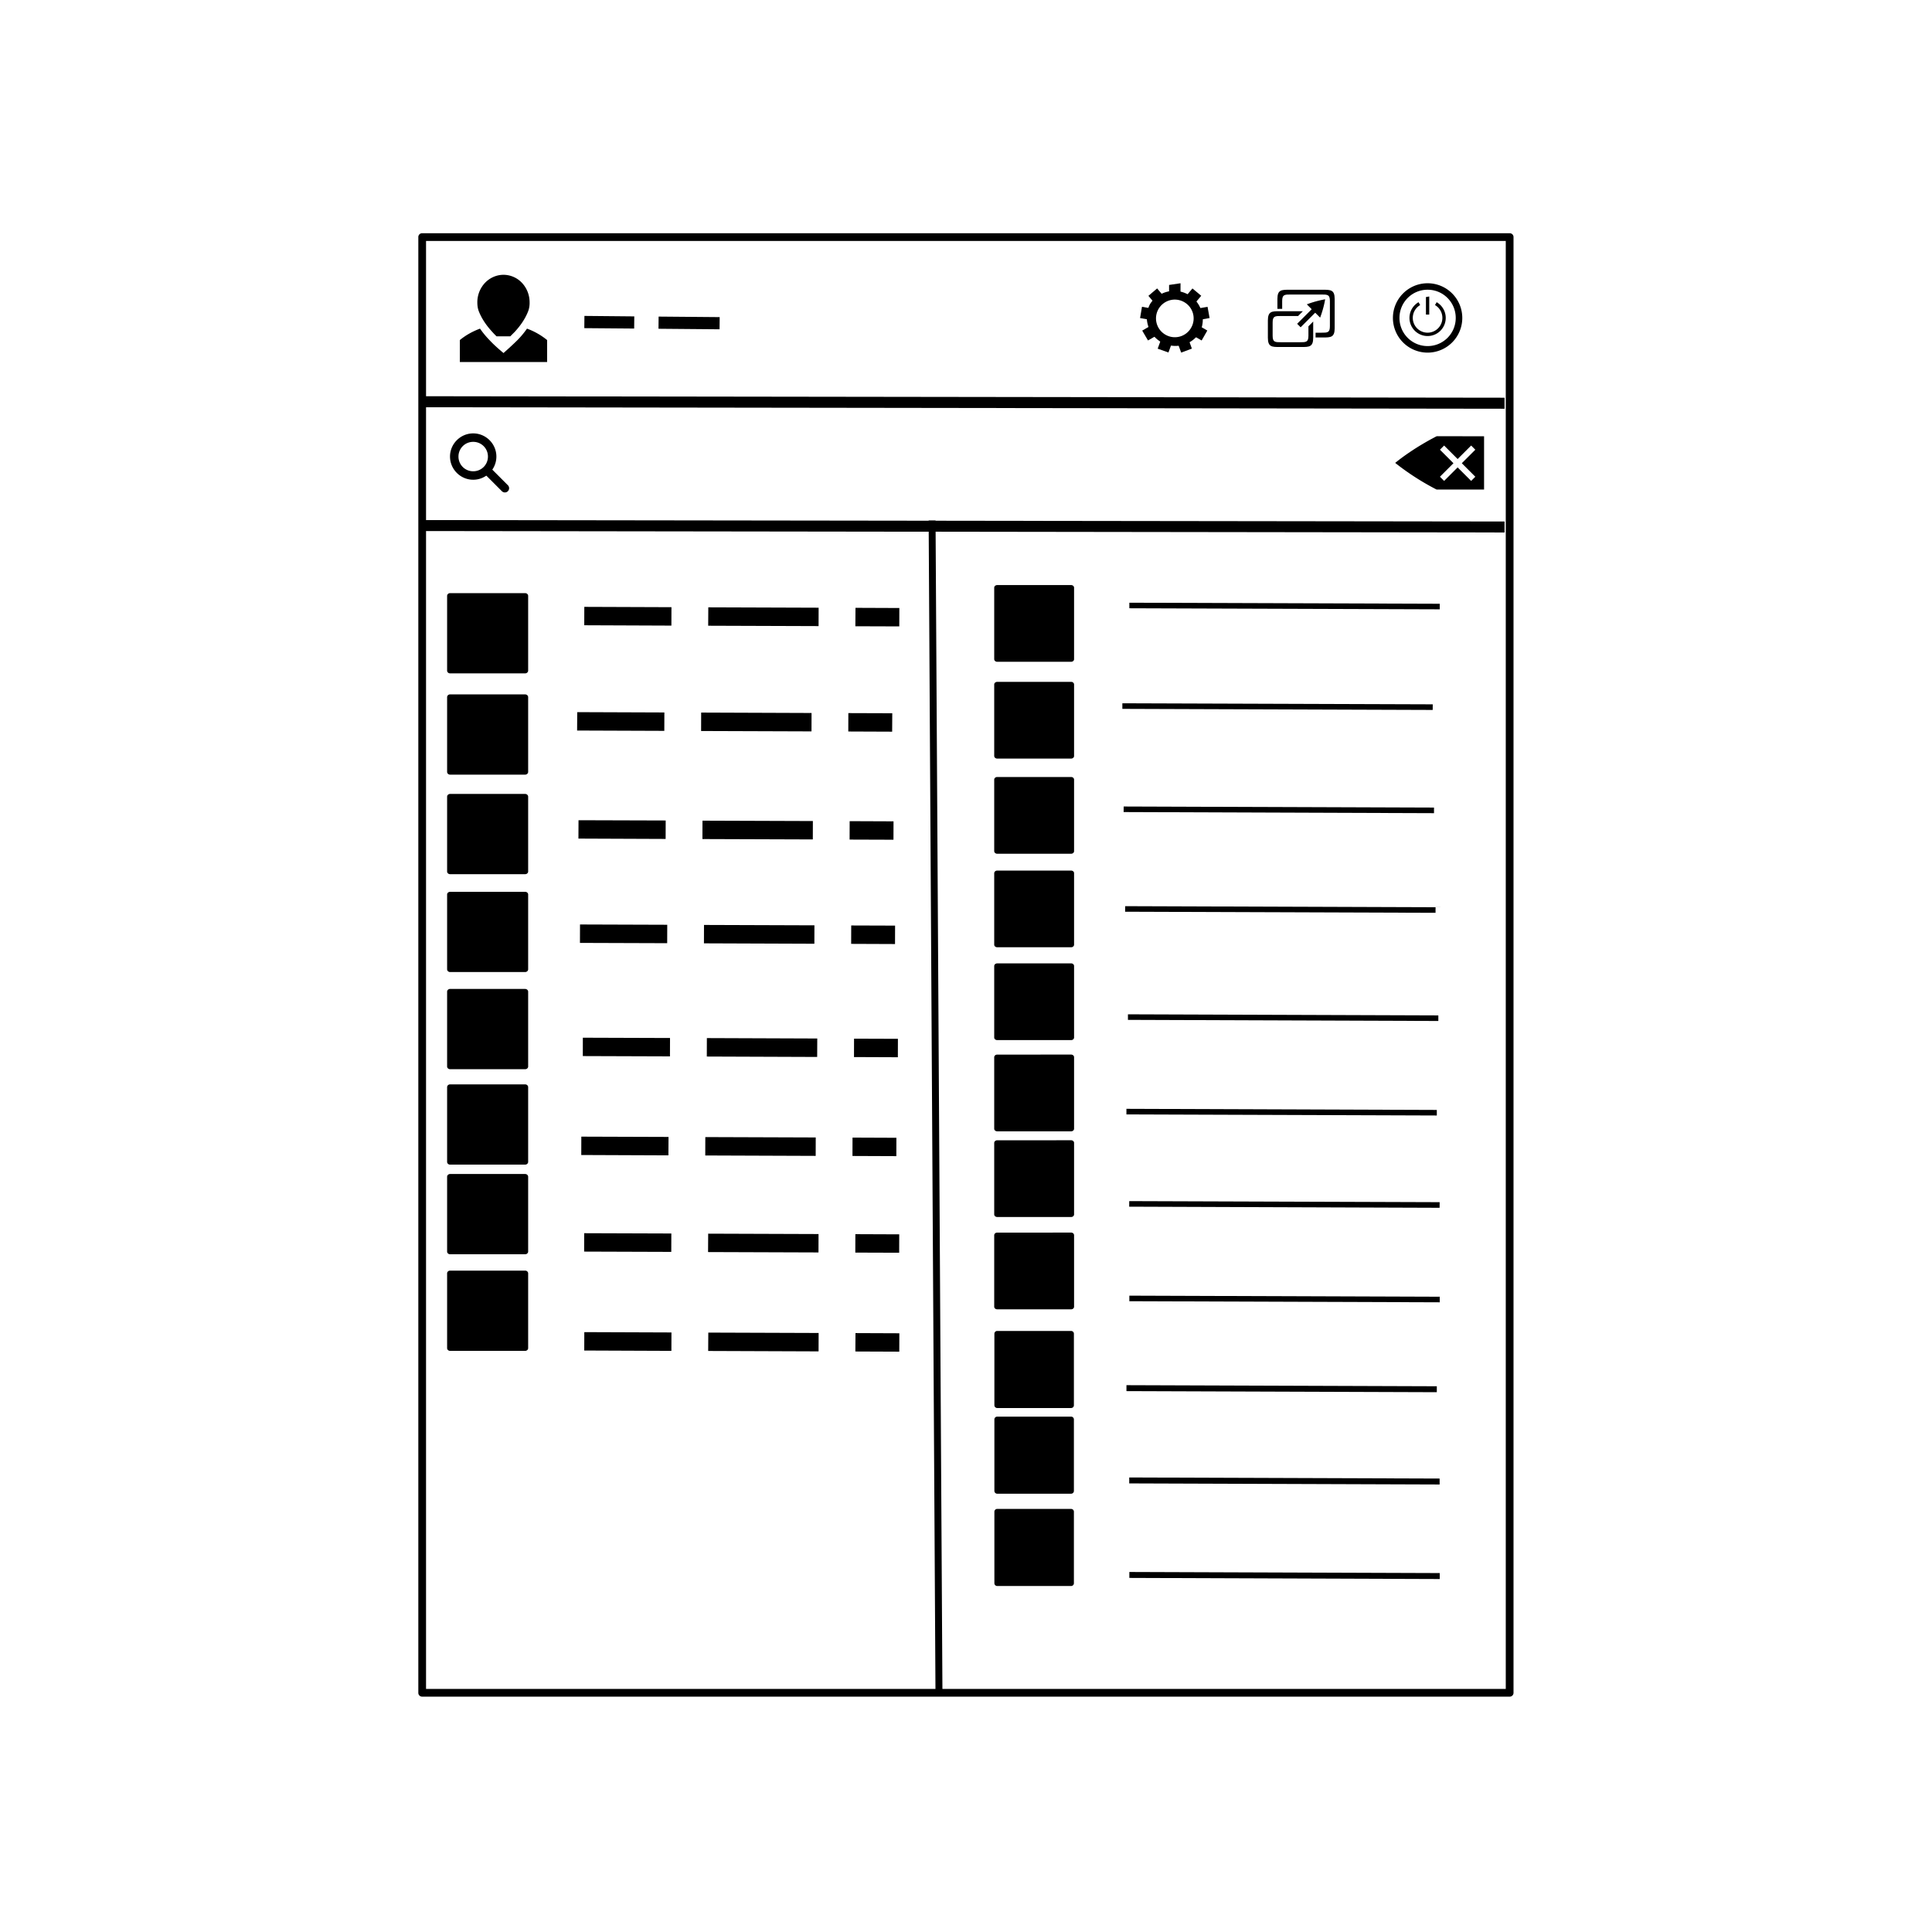 <svg xmlns="http://www.w3.org/2000/svg" width="66mm" height="66mm" viewBox="0 0 66 66"><g transform="translate(13.787 -231.62)scale(.999)"><path d="M.635 239.827a.13.13 0 0 0-.131.133v49.777a.13.13 0 0 0 .13.133h37.19a.13.13 0 0 0 .131-.133V239.96a.13.13 0 0 0-.13-.133zm.133.265H37.69v49.514H.768Z" style="color:#000;font-style:normal;font-variant:normal;font-weight:400;font-stretch:normal;font-size:medium;line-height:normal;font-family:sans-serif;font-variant-ligatures:normal;font-variant-position:normal;font-variant-caps:normal;font-variant-numeric:normal;font-variant-alternates:normal;font-feature-settings:normal;text-indent:0;text-align:start;text-decoration:none;text-decoration-line:none;text-decoration-style:solid;text-decoration-color:#000;letter-spacing:normal;word-spacing:normal;text-transform:none;writing-mode:lr-tb;direction:ltr;text-orientation:mixed;dominant-baseline:auto;baseline-shift:baseline;text-anchor:start;white-space:normal;shape-padding:0;clip-rule:nonzero;display:inline;overflow:visible;visibility:visible;isolation:auto;mix-blend-mode:normal;color-interpolation:sRGB;color-interpolation-filters:linearRGB;solid-color:#000;solid-opacity:1;vector-effect:none;fill:#000;fill-opacity:1;fill-rule:nonzero;stroke:none;stroke-width:1;stroke-linecap:butt;stroke-linejoin:round;stroke-miterlimit:4;stroke-dasharray:none;stroke-dashoffset:0;stroke-opacity:1;color-rendering:auto;image-rendering:auto;shape-rendering:auto;text-rendering:auto"/><path d="m17.955 249.651.233 39.97.238-.001-.235-39.969z" style="color:#000;font-style:normal;font-variant:normal;font-weight:400;font-stretch:normal;font-size:medium;line-height:normal;font-family:sans-serif;font-variant-ligatures:normal;font-variant-position:normal;font-variant-caps:normal;font-variant-numeric:normal;font-variant-alternates:normal;font-feature-settings:normal;text-indent:0;text-align:start;text-decoration:none;text-decoration-line:none;text-decoration-style:solid;text-decoration-color:#000;letter-spacing:normal;word-spacing:normal;text-transform:none;writing-mode:lr-tb;direction:ltr;text-orientation:mixed;dominant-baseline:auto;baseline-shift:baseline;text-anchor:start;white-space:normal;shape-padding:0;clip-rule:nonzero;display:inline;overflow:visible;visibility:visible;isolation:auto;mix-blend-mode:normal;color-interpolation:sRGB;color-interpolation-filters:linearRGB;solid-color:#000;solid-opacity:1;vector-effect:none;fill:#000;fill-opacity:1;fill-rule:evenodd;stroke:none;stroke-width:1;stroke-linecap:butt;stroke-linejoin:miter;stroke-miterlimit:4;stroke-dasharray:none;stroke-dashoffset:0;stroke-opacity:1;color-rendering:auto;image-rendering:auto;shape-rendering:auto;text-rendering:auto"/><g style="fill:#000;fill-opacity:1;stroke:none;stroke-opacity:1"><path d="m.834 249.535 37.004.05" style="color:#000;font-style:normal;font-variant:normal;font-weight:400;font-stretch:normal;font-size:medium;line-height:normal;font-family:sans-serif;font-variant-ligatures:normal;font-variant-position:normal;font-variant-caps:normal;font-variant-numeric:normal;font-variant-alternates:normal;font-feature-settings:normal;text-indent:0;text-align:start;text-decoration:none;text-decoration-line:none;text-decoration-style:solid;text-decoration-color:#000;letter-spacing:normal;word-spacing:normal;text-transform:none;writing-mode:lr-tb;direction:ltr;text-orientation:mixed;dominant-baseline:auto;baseline-shift:baseline;text-anchor:start;white-space:normal;shape-padding:0;clip-rule:nonzero;display:inline;overflow:visible;visibility:visible;isolation:auto;mix-blend-mode:normal;color-interpolation:sRGB;color-interpolation-filters:linearRGB;solid-color:#000;solid-opacity:1;vector-effect:none;fill:#000;fill-opacity:1;fill-rule:evenodd;stroke:none;stroke-width:.377;stroke-linecap:butt;stroke-linejoin:miter;stroke-miterlimit:4;stroke-dasharray:none;stroke-dashoffset:0;stroke-opacity:1;color-rendering:auto;image-rendering:auto;shape-rendering:auto;text-rendering:auto" transform="translate(-.19 .288)"/><path d="M.834 249.348v.375l37.004.05v-.376z" style="color:#000;font-style:normal;font-variant:normal;font-weight:400;font-stretch:normal;font-size:medium;line-height:normal;font-family:sans-serif;font-variant-ligatures:normal;font-variant-position:normal;font-variant-caps:normal;font-variant-numeric:normal;font-variant-alternates:normal;font-feature-settings:normal;text-indent:0;text-align:start;text-decoration:none;text-decoration-line:none;text-decoration-style:solid;text-decoration-color:#000;letter-spacing:normal;word-spacing:normal;text-transform:none;writing-mode:lr-tb;direction:ltr;text-orientation:mixed;dominant-baseline:auto;baseline-shift:baseline;text-anchor:start;white-space:normal;shape-padding:0;clip-rule:nonzero;display:inline;overflow:visible;visibility:visible;isolation:auto;mix-blend-mode:normal;color-interpolation:sRGB;color-interpolation-filters:linearRGB;solid-color:#000;solid-opacity:1;vector-effect:none;fill:#000;fill-opacity:1;fill-rule:evenodd;stroke:none;stroke-linecap:butt;stroke-linejoin:miter;stroke-miterlimit:4;stroke-dasharray:none;stroke-dashoffset:0;stroke-opacity:1;color-rendering:auto;image-rendering:auto;shape-rendering:auto;text-rendering:auto" transform="translate(-.19 .288)"/></g><g style="fill:#000;fill-opacity:1;stroke:none;stroke-opacity:1"><path d="M1.722.272C.92.272.264.928.264 1.728S.92 3.185 1.722 3.185s1.457-.656 1.457-1.457c0-.8-.656-1.456-1.457-1.456m0 .532a.92.92 0 0 1 .926.924.92.92 0 0 1-.926.925.92.92 0 0 1-.926-.925.92.92 0 0 1 .926-.924" style="fill:#000;fill-opacity:1;stroke:none;stroke-width:.265;stroke-opacity:1" transform="translate(1.444 246.524)scale(.544)"/><path d="M2.596 2.39a.265.265 0 0 0-.132.454l1.058 1.059a.266.266 0 1 0 .372-.38l-1.058-1.06a.27.27 0 0 0-.24-.073" style="fill:#000;fill-opacity:1;stroke:none;stroke-width:.265;stroke-opacity:1" transform="translate(1.444 246.524)scale(.544)"/></g><g style="fill:#000;fill-opacity:1;stroke:none;stroke-opacity:1"><g style="opacity:1;fill:#000;fill-opacity:1;stroke:none;stroke-opacity:1"><path d="M1.814 261.969a.133.133 0 0 0-.132.133v3.627c0 .073.059.133.132.132h3.297c.074 0 .133-.06.133-.132v-3.627a.133.133 0 0 0-.133-.133zm0 4.347a.133.133 0 0 0-.132.133v3.627c0 .074.059.133.132.133h3.297c.074 0 .133-.06.133-.133v-3.627a.133.133 0 0 0-.133-.133zm0 4.686a.133.133 0 0 0-.132.133v3.627c0 .073.059.133.132.133h3.297c.074 0 .133-.06.133-.133v-3.627a.133.133 0 0 0-.133-.133zm0-27.95a.133.133 0 0 0-.132.134v3.627c0 .073.059.132.132.132h3.297c.074 0 .133-.06.133-.132v-3.627a.133.133 0 0 0-.133-.133zm0 4.829a.133.133 0 0 0-.132.133v3.627c0 .073.059.133.132.132h3.297a.13.13 0 0 0 .133-.132v-3.627a.133.133 0 0 0-.133-.133zm0 4.748a.133.133 0 0 0-.132.13v3.628c0 .073.059.133.132.133h3.297c.074 0 .133-.06.133-.133v-3.627a.13.13 0 0 0-.133-.131zm0 4.71a.133.133 0 0 0-.132.134v3.627c0 .073.059.133.132.132h3.297a.13.13 0 0 0 .133-.132v-3.627a.133.133 0 0 0-.133-.133zm0-19.198a.133.133 0 0 0-.132.132v3.627c0 .074.059.133.132.133h3.297c.074 0 .133-.06.133-.133v-3.627a.133.133 0 0 0-.133-.132z" style="color:#000;font-style:normal;font-variant:normal;font-weight:400;font-stretch:normal;font-size:medium;line-height:normal;font-family:sans-serif;font-variant-ligatures:normal;font-variant-position:normal;font-variant-caps:normal;font-variant-numeric:normal;font-variant-alternates:normal;font-feature-settings:normal;text-indent:0;text-align:start;text-decoration:none;text-decoration-line:none;text-decoration-style:solid;text-decoration-color:#000;letter-spacing:normal;word-spacing:normal;text-transform:none;writing-mode:lr-tb;direction:ltr;text-orientation:mixed;dominant-baseline:auto;baseline-shift:baseline;text-anchor:start;white-space:normal;shape-padding:0;clip-rule:nonzero;display:inline;overflow:visible;visibility:visible;isolation:auto;mix-blend-mode:normal;color-interpolation:sRGB;color-interpolation-filters:linearRGB;solid-color:#000;solid-opacity:1;vector-effect:none;fill:#000;fill-opacity:1;fill-rule:nonzero;stroke:none;stroke-linecap:butt;stroke-linejoin:round;stroke-miterlimit:4;stroke-dasharray:none;stroke-dashoffset:0;stroke-opacity:1;color-rendering:auto;image-rendering:auto;shape-rendering:auto;text-rendering:auto" transform="matrix(.778 0 0 .705 .18 84.245)"/></g></g><path d="m6.18 252.604-.002.629 2.98.012.002-.63zm4.24.016-.004.629 3.775.013.002-.629zm5.033.017-.004.63 1.502.005.002-.629zM6.18 277.405l-.002.629 2.98.012.002-.63zm4.24.016-.004.628 3.775.014.002-.629zm5.033.017-.004.629 1.502.006.002-.629zm-9.277-3.416-.002.629 2.98.01.002-.629zm4.24.016-.004.629 3.776.013.002-.629zm5.033.017-.002.63 1.5.005.002-.629zm-9.371-3.335-.002.628 2.98.012.004-.63zm4.24.015-.002.629 3.776.014.002-.63zm5.034.018-.002.628 1.5.006.002-.628zm-9.222-3.416-.001.628 2.98.01.002-.628zm4.241.013-.002.631 3.774.014.003-.631zm5.033.02-.002.629 1.5.006.002-.63zm-9.371-3.905-.002.63 2.983.01.002-.63zm4.24.016-.002.629 3.776.014.002-.63zm5.034.018-.002.629 1.5.006.002-.63zM5.982 259.9l-.003.628 2.982.012.002-.631zm4.239.015-.002.629 3.775.013.002-.629zm5.033.017-.002.63 1.5.005.002-.629zm-9.316-3.728-.004.629 2.982.011.002-.629zm4.238.015-.002.63 3.775.013.002-.629zm5.033.018-.002.629 1.5.006.004-.63z" style="color:#000;font-style:normal;font-variant:normal;font-weight:400;font-stretch:normal;font-size:medium;line-height:normal;font-family:sans-serif;font-variant-ligatures:normal;font-variant-position:normal;font-variant-caps:normal;font-variant-numeric:normal;font-variant-alternates:normal;font-feature-settings:normal;text-indent:0;text-align:start;text-decoration:none;text-decoration-line:none;text-decoration-style:solid;text-decoration-color:#000;letter-spacing:normal;word-spacing:normal;text-transform:none;writing-mode:lr-tb;direction:ltr;text-orientation:mixed;dominant-baseline:auto;baseline-shift:baseline;text-anchor:start;white-space:normal;shape-padding:0;clip-rule:nonzero;display:inline;overflow:visible;visibility:visible;isolation:auto;mix-blend-mode:normal;color-interpolation:sRGB;color-interpolation-filters:linearRGB;solid-color:#000;solid-opacity:1;vector-effect:none;fill:#000;fill-opacity:1;fill-rule:evenodd;stroke:none;stroke-width:1;stroke-linecap:butt;stroke-linejoin:miter;stroke-miterlimit:4;stroke-dasharray:3.775,1.258;stroke-dashoffset:.794;stroke-opacity:1;color-rendering:auto;image-rendering:auto;shape-rendering:auto;text-rendering:auto"/><path d="M35.328 246.769s-.756.373-1.418.911v.002a8.6 8.6 0 0 0 1.418.912v-.002h1.62v-1.822zm.254.318.462.462.462-.462.143.143-.462.462.462.462-.143.143-.462-.462-.462.462-.143-.143.462-.462-.462-.462z" style="color:#000;display:inline;overflow:visible;visibility:visible;fill:#000;fill-opacity:1;fill-rule:nonzero;stroke:none;stroke-width:.034;stroke-opacity:1;marker:none"/><g style="fill:#000;fill-opacity:1;stroke:none;stroke-opacity:1"><path d="M-38.113 271.182v.203l10.613.037v-.203zm.095 3.156v.203l10.614.037v-.203Zm.004 3.232v.203l10.614.038v-.204zm-4.52-8.242a.095.095 0 0 0-.095.096v2.443c0 .053.043.096.096.096h2.527a.095.095 0 0 0 .096-.096v-2.443a.095.095 0 0 0-.096-.096zm0 2.93a.095.095 0 0 0-.095.095v2.444c0 .053.043.096.096.096h2.527a.095.095 0 0 0 .096-.096v-2.444a.095.095 0 0 0-.096-.095zm0 3.156a.095.095 0 0 0-.095.096v2.445c0 .052.044.094.096.094h2.527a.095.095 0 0 0 .096-.094v-2.445a.095.095 0 0 0-.096-.096zm4.281-27.55v.191l10.612.037.002-.192zm.045 3.53-.002.19 10.614.038v-.191zm.051 3.408-.002.19 10.615.037.001-.19zm.095 3.698v.19l10.614.038v-.191zm-.052 3.232v.191l10.614.037v-.19zm.096 3.156-.001.19 10.614.038.002-.192zm.004 3.233v.19l10.614.037v-.19zm0-23.696v.19l10.614.036v-.19zm-4.519 15.453c-.056 0-.102.04-.102.09v2.443c0 .05.046.09.102.09h2.528c.056 0 .102-.04.101-.09v-2.444c0-.05-.045-.09-.101-.09zm0 2.93c-.056 0-.102.04-.102.09v2.443c0 .05.046.09.102.09h2.528c.056 0 .102-.04.101-.09v-2.444c0-.05-.045-.09-.101-.09zm0 3.157c-.056 0-.102.04-.102.09v2.443c0 .05.046.09.102.09h2.528c.056 0 .102-.04.101-.09v-2.444c0-.05-.045-.09-.101-.09zm0-18.833c-.056 0-.102.04-.102.09v2.443c0 .05.046.09.102.09h2.528c.056 0 .102-.04.101-.09v-2.444c0-.05-.045-.09-.101-.09zm0 3.253c-.056 0-.102.04-.102.09v2.444c0 .05.046.09.102.09h2.528c.056 0 .102-.04.101-.09v-2.444c0-.05-.045-.09-.101-.09zm0 3.2c-.055 0-.1.039-.102.088v2.444c0 .05.046.09.102.09h2.528c.056 0 .102-.04.101-.09v-2.444c0-.05-.046-.088-.101-.088zm0 3.174c-.056 0-.102.04-.102.09v2.443c0 .05.046.09.102.09h2.528c.056 0 .102-.04.101-.09v-2.444c0-.05-.045-.09-.101-.09zm0-12.937c-.056 0-.102.04-.102.09v2.443c0 .05.046.09.102.09h2.528c.056 0 .102-.04.101-.09v-2.443c0-.05-.045-.09-.101-.09z" style="color:#000;font-style:normal;font-variant:normal;font-weight:400;font-stretch:normal;font-size:medium;line-height:normal;font-family:sans-serif;font-variant-ligatures:normal;font-variant-position:normal;font-variant-caps:normal;font-variant-numeric:normal;font-variant-alternates:normal;font-feature-settings:normal;text-indent:0;text-align:start;text-decoration:none;text-decoration-line:none;text-decoration-style:solid;text-decoration-color:#000;letter-spacing:normal;word-spacing:normal;text-transform:none;writing-mode:lr-tb;direction:ltr;text-orientation:mixed;dominant-baseline:auto;baseline-shift:baseline;text-anchor:start;white-space:normal;shape-padding:0;clip-rule:nonzero;display:inline;overflow:visible;visibility:visible;opacity:1;isolation:auto;mix-blend-mode:normal;color-interpolation:sRGB;color-interpolation-filters:linearRGB;solid-color:#000;solid-opacity:1;vector-effect:none;fill:#000;fill-opacity:1;fill-rule:evenodd;stroke:none;stroke-linecap:butt;stroke-linejoin:miter;stroke-miterlimit:4;stroke-dasharray:none;stroke-dashoffset:.265;stroke-opacity:1;color-rendering:auto;image-rendering:auto;shape-rendering:auto;text-rendering:auto" transform="translate(62.832 8.037)"/></g><g style="fill:#000;fill-opacity:1;stroke:none;stroke-opacity:1"><path d="m.834 245.302 37.004.05" style="color:#000;font-style:normal;font-variant:normal;font-weight:400;font-stretch:normal;font-size:medium;line-height:normal;font-family:sans-serif;font-variant-ligatures:normal;font-variant-position:normal;font-variant-caps:normal;font-variant-numeric:normal;font-variant-alternates:normal;font-feature-settings:normal;text-indent:0;text-align:start;text-decoration:none;text-decoration-line:none;text-decoration-style:solid;text-decoration-color:#000;letter-spacing:normal;word-spacing:normal;text-transform:none;writing-mode:lr-tb;direction:ltr;text-orientation:mixed;dominant-baseline:auto;baseline-shift:baseline;text-anchor:start;white-space:normal;shape-padding:0;clip-rule:nonzero;display:inline;overflow:visible;visibility:visible;isolation:auto;mix-blend-mode:normal;color-interpolation:sRGB;color-interpolation-filters:linearRGB;solid-color:#000;solid-opacity:1;vector-effect:none;fill:#000;fill-opacity:1;fill-rule:evenodd;stroke:none;stroke-width:.377;stroke-linecap:butt;stroke-linejoin:miter;stroke-miterlimit:4;stroke-dasharray:none;stroke-dashoffset:0;stroke-opacity:1;color-rendering:auto;image-rendering:auto;shape-rendering:auto;text-rendering:auto" transform="translate(-.19 .288)"/><path d="M.834 245.113v.377l37.004.051v-.377z" style="color:#000;font-style:normal;font-variant:normal;font-weight:400;font-stretch:normal;font-size:medium;line-height:normal;font-family:sans-serif;font-variant-ligatures:normal;font-variant-position:normal;font-variant-caps:normal;font-variant-numeric:normal;font-variant-alternates:normal;font-feature-settings:normal;text-indent:0;text-align:start;text-decoration:none;text-decoration-line:none;text-decoration-style:solid;text-decoration-color:#000;letter-spacing:normal;word-spacing:normal;text-transform:none;writing-mode:lr-tb;direction:ltr;text-orientation:mixed;dominant-baseline:auto;baseline-shift:baseline;text-anchor:start;white-space:normal;shape-padding:0;clip-rule:nonzero;display:inline;overflow:visible;visibility:visible;isolation:auto;mix-blend-mode:normal;color-interpolation:sRGB;color-interpolation-filters:linearRGB;solid-color:#000;solid-opacity:1;vector-effect:none;fill:#000;fill-opacity:1;fill-rule:evenodd;stroke:none;stroke-linecap:butt;stroke-linejoin:miter;stroke-miterlimit:4;stroke-dasharray:none;stroke-dashoffset:0;stroke-opacity:1;color-rendering:auto;image-rendering:auto;shape-rendering:auto;text-rendering:auto" transform="translate(-.19 .288)"/></g><path d="M4.22 243.09a3 3 0 0 1-.332.398c-.2.199-.471.436-.471.436s-.287-.233-.473-.436a3 3 0 0 1-.33-.398l-.015.005q-.382.145-.675.385v.752h2.984v-.752a2.4 2.4 0 0 0-.672-.385l-.017-.006z" style="font-style:normal;font-variant:normal;font-weight:400;font-stretch:normal;font-size:15.003px;line-height:125%;font-family:Ubuntu;-inkscape-font-specification:Ubuntu;text-align:center;letter-spacing:0;word-spacing:0;writing-mode:lr-tb;text-anchor:middle;fill:#000;fill-opacity:1;stroke:none;stroke-width:.038;stroke-opacity:1"/><path d="M3.416 241.249c-.236 0-.465.1-.632.275a.97.97 0 0 0-.262.665c0 .097.01.207.055.319.117.29.294.517.455.692.044.05.095.102.145.152h.472l.152-.152c.16-.175.337-.401.454-.692a.8.8 0 0 0 .054-.318.97.97 0 0 0-.261-.666.87.87 0 0 0-.632-.275" style="font-style:normal;font-variant:normal;font-weight:400;font-stretch:normal;font-size:121.63px;line-height:125%;font-family:Ubuntu;-inkscape-font-specification:Ubuntu;text-align:center;letter-spacing:0;word-spacing:0;writing-mode:lr-tb;text-anchor:middle;fill:#000;fill-opacity:1;stroke:none;stroke-width:.038;stroke-opacity:1"/><path d="M27.22 243.23a.98.98 0 0 0-1.695-.98.98.98 0 0 0 1.695.98m-.29-.169a.64.64 0 0 1-.879.235.641.641 0 1 1 .642-1.113.64.64 0 0 1 .237.878" style="color:#000;font-style:normal;font-variant:normal;font-weight:400;font-stretch:normal;font-size:medium;line-height:normal;font-family:sans-serif;font-variant-ligatures:normal;font-variant-position:normal;font-variant-caps:normal;font-variant-numeric:normal;font-variant-alternates:normal;font-feature-settings:normal;text-indent:0;text-align:start;text-decoration:none;text-decoration-line:none;text-decoration-style:solid;text-decoration-color:#000;letter-spacing:normal;word-spacing:normal;text-transform:none;writing-mode:lr-tb;direction:ltr;text-orientation:mixed;dominant-baseline:auto;baseline-shift:baseline;text-anchor:start;white-space:normal;shape-padding:0;clip-rule:nonzero;display:inline;overflow:visible;visibility:visible;isolation:auto;mix-blend-mode:normal;color-interpolation:sRGB;color-interpolation-filters:linearRGB;solid-color:#000;solid-opacity:1;vector-effect:none;fill:#000;fill-opacity:1;fill-rule:nonzero;stroke:none;stroke-width:.106;stroke-linecap:butt;stroke-linejoin:miter;stroke-miterlimit:4;stroke-dasharray:none;stroke-dashoffset:0;stroke-opacity:1;marker:none;color-rendering:auto;image-rendering:auto;shape-rendering:auto;text-rendering:auto"/><path d="m26.568 241.538-.391.058v.39h.39zm.708.428-.3-.25-.27.32.3.252zm.286.762-.07-.385-.412.073.068.385zm-.272.767.194-.34-.362-.209-.195.34zm-.7.414.366-.136-.142-.393-.368.134zm-.803-.134.368.131.143-.392-.367-.134zm-.529-.618.198.337.362-.209-.196-.339zm-.008-.814-.065.385.411.073.068-.385zm.518-.628-.298.253.268.32.3-.252z" style="color:#000;display:inline;overflow:visible;visibility:visible;fill:#000;fill-opacity:1;fill-rule:nonzero;stroke:none;stroke-width:.056;stroke-opacity:1;marker:none"/><path d="M30.534 241.76c-.272 0-.408 0-.408.316v.337h.163v-.267c0-.223.08-.223.296-.223h1.04c.216 0 .296 0 .296.223v.86c0 .223-.08.223-.296.223h-.194v.163h.245c.272 0 .408 0 .408-.316v-1c0-.316-.136-.316-.408-.316z" style="font-style:normal;font-variant:normal;font-weight:400;font-stretch:normal;font-size:15px;line-height:125%;font-family:Ubuntu;-inkscape-font-specification:Ubuntu;text-align:center;letter-spacing:0;word-spacing:0;writing-mode:lr-tb;text-anchor:middle;display:inline;fill:#000;fill-opacity:1;stroke:none;stroke-width:.027;stroke-opacity:1" transform="translate(-.245)"/><path d="M30.208 242.494c-.272 0-.408 0-.408.317v.59c0 .317.136.317.408.317h.734c.272 0 .408 0 .408-.316v-.555l-.163.163v.322c0 .223-.08.223-.296.223h-.633c-.215 0-.295 0-.295-.223v-.452c0-.222.08-.222.295-.222h.576l.163-.164h-.001z" style="font-style:normal;font-variant:normal;font-weight:400;font-stretch:normal;font-size:15px;line-height:125%;font-family:Ubuntu;-inkscape-font-specification:Ubuntu;text-align:center;letter-spacing:0;word-spacing:0;writing-mode:lr-tb;text-anchor:middle;display:inline;fill:#000;fill-opacity:1;stroke:none;stroke-width:.027;stroke-opacity:1" transform="translate(-.245)"/><path d="M31.587 242.713s.12-.306.171-.626a3.5 3.5 0 0 0-.626.172z" style="color:#000;display:inline;overflow:visible;visibility:visible;fill:#000;fill-opacity:1;fill-rule:nonzero;stroke:none;stroke-width:.082;stroke-opacity:1;marker:none" transform="translate(-.245)"/><path d="m31.426 242.299-.625.625.119.12.625-.626z" style="color:#000;font-style:normal;font-variant:normal;font-weight:400;font-stretch:normal;line-height:normal;font-family:Sans;-inkscape-font-specification:Sans;text-indent:0;text-align:start;text-decoration:none;text-decoration-line:none;letter-spacing:normal;word-spacing:normal;text-transform:none;writing-mode:lr-tb;direction:ltr;baseline-shift:baseline;text-anchor:start;display:inline;overflow:visible;visibility:visible;fill:#000;fill-opacity:1;stroke:none;stroke-width:.245;stroke-opacity:1;marker:none" transform="translate(-.245)"/><path d="m6.184 242.655-.004.418 1.705.014.004-.416zm2.537.023-.004.416 2.088.018.004-.416z" style="color:#000;font-style:normal;font-variant:normal;font-weight:400;font-stretch:normal;font-size:medium;line-height:normal;font-family:sans-serif;font-variant-ligatures:normal;font-variant-position:normal;font-variant-caps:normal;font-variant-numeric:normal;font-variant-alternates:normal;font-feature-settings:normal;text-indent:0;text-align:start;text-decoration:none;text-decoration-line:none;text-decoration-style:solid;text-decoration-color:#000;letter-spacing:normal;word-spacing:normal;text-transform:none;writing-mode:lr-tb;direction:ltr;text-orientation:mixed;dominant-baseline:auto;baseline-shift:baseline;text-anchor:start;white-space:normal;shape-padding:0;clip-rule:nonzero;display:inline;overflow:visible;visibility:visible;isolation:auto;mix-blend-mode:normal;color-interpolation:sRGB;color-interpolation-filters:linearRGB;solid-color:#000;solid-opacity:1;vector-effect:none;fill:#000;fill-opacity:1;fill-rule:evenodd;stroke:none;stroke-width:1;stroke-linecap:butt;stroke-linejoin:miter;stroke-miterlimit:4;stroke-dasharray:2.498,.833;stroke-dashoffset:.794;stroke-opacity:1;color-rendering:auto;image-rendering:auto;shape-rendering:auto;text-rendering:auto"/><a><path d="M34.707 242.186a.62.62 0 1 0 .62 0l-.057.098a.506.506 0 1 1-.507 0zm.253-.176.113-.02v.62h-.113zm.057-.472c-.654 0-1.186.532-1.186 1.185a1.186 1.186 0 1 0 1.186-1.185m0 .221c.533 0 .962.431.962.964a.96.96 0 0 1-.962.963.96.96 0 0 1-.962-.963c0-.533.429-.964.962-.964" style="color:#000;font-style:normal;font-variant:normal;font-weight:400;font-stretch:normal;font-size:medium;line-height:normal;font-family:sans-serif;font-variant-ligatures:normal;font-variant-position:normal;font-variant-caps:normal;font-variant-numeric:normal;font-variant-alternates:normal;font-feature-settings:normal;text-indent:0;text-align:start;text-decoration:none;text-decoration-line:none;text-decoration-style:solid;text-decoration-color:#000;letter-spacing:normal;word-spacing:normal;text-transform:none;writing-mode:lr-tb;direction:ltr;text-orientation:mixed;dominant-baseline:auto;baseline-shift:baseline;text-anchor:start;white-space:normal;shape-padding:0;clip-rule:nonzero;display:inline;overflow:visible;visibility:visible;isolation:auto;mix-blend-mode:normal;color-interpolation:sRGB;color-interpolation-filters:linearRGB;solid-color:#000;solid-opacity:1;fill:#000;fill-opacity:1;fill-rule:nonzero;stroke:none;stroke-width:1.151;stroke-linecap:butt;stroke-linejoin:round;stroke-miterlimit:4;stroke-dasharray:none;stroke-dashoffset:0;stroke-opacity:1;color-rendering:auto;image-rendering:auto;shape-rendering:auto;text-rendering:auto"/></a></g></svg>